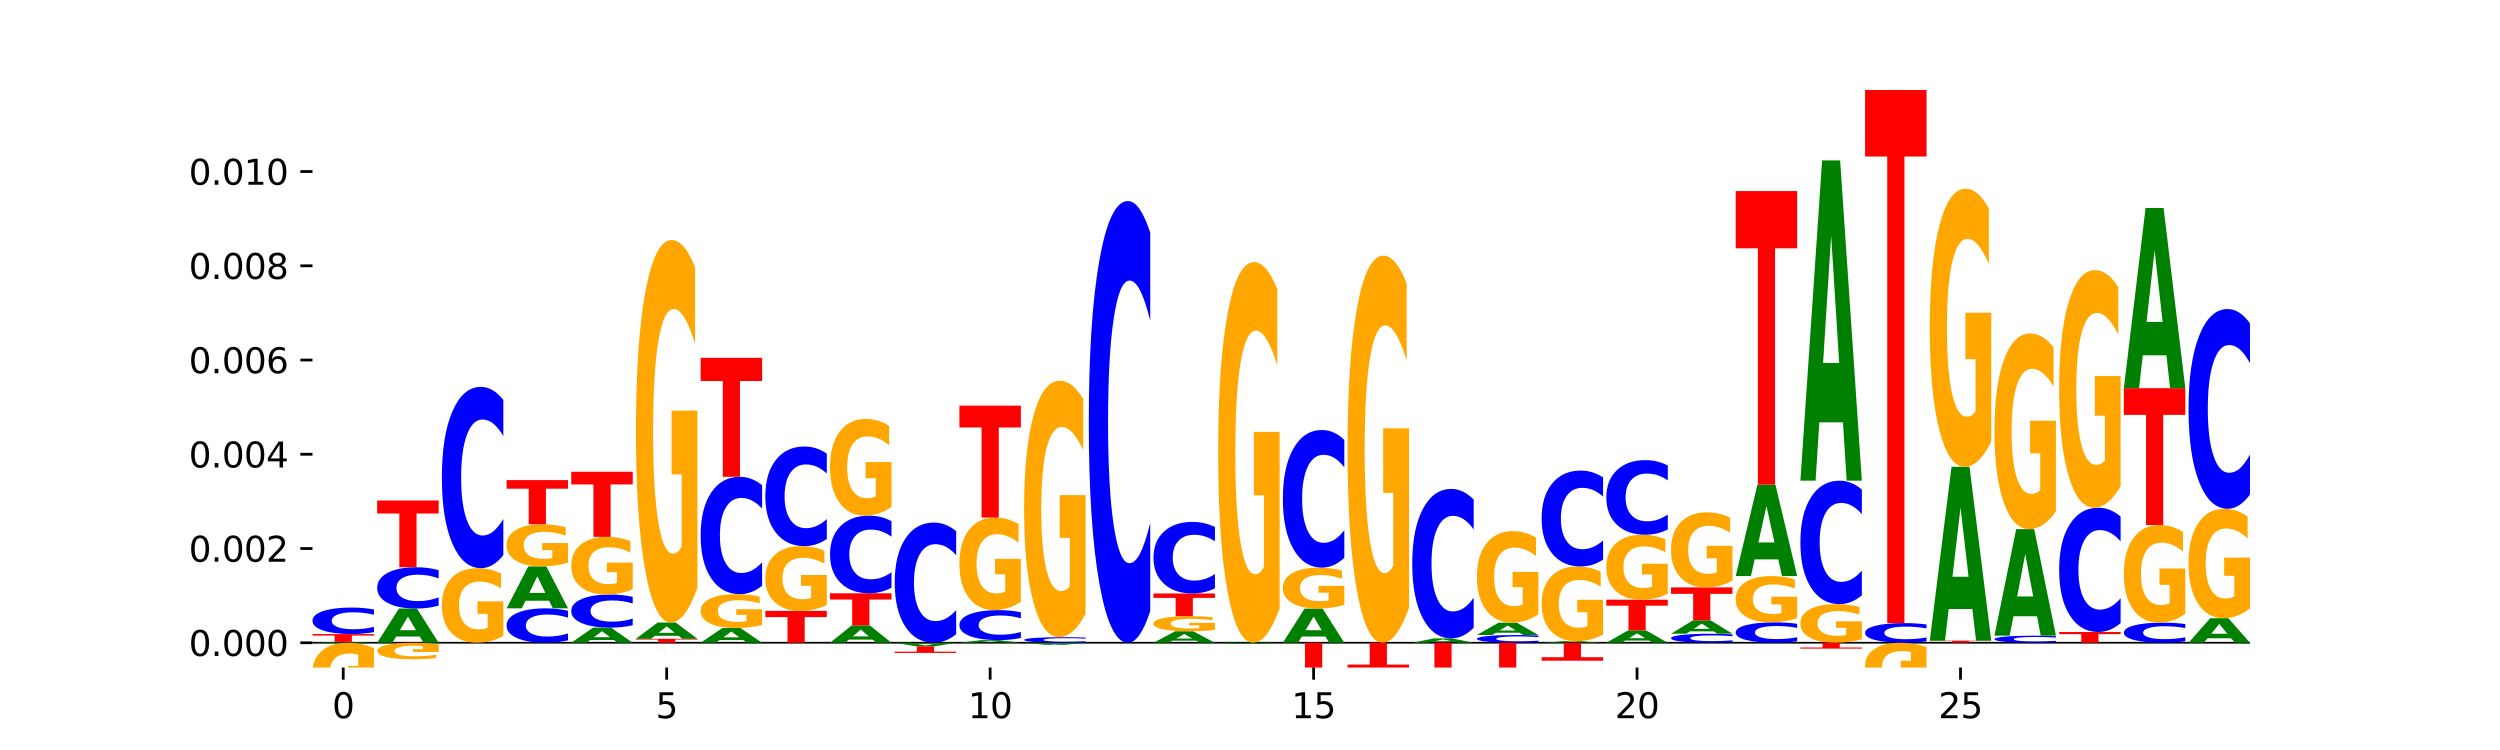 <?xml version="1.0" encoding="utf-8" standalone="no"?>
<!DOCTYPE svg PUBLIC "-//W3C//DTD SVG 1.1//EN"
  "http://www.w3.org/Graphics/SVG/1.1/DTD/svg11.dtd">
<svg xmlns:xlink="http://www.w3.org/1999/xlink" width="720pt" height="216pt" viewBox="0 0 720 216" xmlns="http://www.w3.org/2000/svg" version="1.1">
 <defs>
  <style type="text/css">*{stroke-linejoin: round; stroke-linecap: butt}</style>
 </defs>
 <g id="figure_1">
  <g id="patch_1">
   <path d="M 0 216 
L 720 216 
L 720 0 
L 0 0 
z
" style="fill: #ffffff"/>
  </g>
  <g id="axes_1">
   <g id="patch_2">
    <path d="M 90 192.24 
L 648 192.24 
L 648 25.92 
L 90 25.92 
z
" style="fill: #ffffff"/>
   </g>
   <g id="line2d_1">
    <path d="M 90 185.116 
L 648 185.116 
" clip-path="url(#p7dc297af4c)" style="fill: none; stroke: #000000; stroke-width: 0.5; stroke-linecap: square"/>
   </g>
   <g id="patch_3">
    <path d="M 102.26 185.07 
L 95.454 185.07 
L 94.379 185.116 
L 90 185.116 
L 96.253 184.866 
L 101.446 184.866 
L 107.699 185.116 
L 103.324 185.116 
L 102.26 185.07 
z
M 96.539 185.024 
L 101.164 185.024 
L 98.855 184.925 
L 96.539 185.024 
z
" clip-path="url(#p7dc297af4c)" style="fill: #008000"/>
   </g>
   <g id="patch_4">
    <path d="M 90 182.604 
L 107.699 182.604 
L 107.699 183.045 
L 101.332 183.045 
L 101.332 184.866 
L 96.38 184.866 
L 96.38 183.045 
L 90 183.045 
L 90 182.604 
z
" clip-path="url(#p7dc297af4c)" style="fill: #ff0000"/>
   </g>
   <g id="patch_5">
    <path d="M 107.699 182.057 
Q 106.219 182.328 104.618 182.465 
Q 103.017 182.604 101.273 182.604 
Q 96.074 182.604 93.037 181.577 
Q 90 180.55 90 178.793 
Q 90 177.03 93.037 176.004 
Q 96.074 174.977 101.273 174.977 
Q 103.017 174.977 104.618 175.116 
Q 106.219 175.253 107.699 175.524 
L 107.699 177.044 
Q 106.206 176.685 104.756 176.518 
Q 103.307 176.351 101.706 176.351 
Q 98.834 176.351 97.189 177.002 
Q 95.548 177.651 95.548 178.793 
Q 95.548 179.93 97.189 180.581 
Q 98.834 181.23 101.706 181.23 
Q 103.307 181.23 104.756 181.063 
Q 106.206 180.895 107.699 180.535 
L 107.699 182.057 
z
" clip-path="url(#p7dc297af4c)" style="fill: #0000ff"/>
   </g>
   <g id="patch_6">
    <path d="M 120.892 183.322 
L 114.085 183.322 
L 113.01 185.116 
L 108.631 185.116 
L 114.884 175.267 
L 120.077 175.267 
L 126.331 185.116 
L 121.955 185.116 
L 120.892 183.322 
z
M 115.17 181.494 
L 119.795 181.494 
L 117.486 177.576 
L 115.17 181.494 
z
" clip-path="url(#p7dc297af4c)" style="fill: #008000"/>
   </g>
   <g id="patch_7">
    <path d="M 126.331 174.414 
Q 124.85 174.836 123.249 175.05 
Q 121.648 175.267 119.905 175.267 
Q 114.705 175.267 111.668 173.664 
Q 108.631 172.061 108.631 169.32 
Q 108.631 166.57 111.668 164.97 
Q 114.705 163.367 119.905 163.367 
Q 121.648 163.367 123.249 163.583 
Q 124.85 163.797 126.331 164.22 
L 126.331 166.592 
Q 124.837 166.031 123.387 165.771 
Q 121.938 165.51 120.337 165.51 
Q 117.465 165.51 115.82 166.526 
Q 114.179 167.538 114.179 169.32 
Q 114.179 171.095 115.82 172.11 
Q 117.465 173.123 120.337 173.123 
Q 121.938 173.123 123.387 172.863 
Q 124.837 172.6 126.331 172.039 
L 126.331 174.414 
z
" clip-path="url(#p7dc297af4c)" style="fill: #0000ff"/>
   </g>
   <g id="patch_8">
    <path d="M 108.631 144.138 
L 126.331 144.138 
L 126.331 147.889 
L 119.963 147.889 
L 119.963 163.367 
L 115.011 163.367 
L 115.011 147.889 
L 108.631 147.889 
L 108.631 144.138 
z
" clip-path="url(#p7dc297af4c)" style="fill: #ff0000"/>
   </g>
   <g id="patch_9">
    <path d="M 144.962 183.172 
Q 143.177 184.144 141.257 184.632 
Q 139.337 185.116 137.29 185.116 
Q 132.665 185.116 129.963 182.222 
Q 127.262 179.328 127.262 174.38 
Q 127.262 169.373 130.011 166.502 
Q 132.764 163.63 137.552 163.63 
Q 139.396 163.63 141.086 164.021 
Q 142.78 164.407 144.279 165.17 
L 144.279 169.453 
Q 142.732 168.472 141.201 167.988 
Q 139.67 167.5 138.131 167.5 
Q 135.283 167.5 133.74 169.284 
Q 132.197 171.064 132.197 174.38 
Q 132.197 177.664 133.684 179.457 
Q 135.172 181.246 137.909 181.246 
Q 138.655 181.246 139.293 181.144 
Q 139.932 181.037 140.44 180.815 
L 140.44 176.794 
L 137.524 176.794 
L 137.524 173.212 
L 144.962 173.212 
L 144.962 183.172 
z
" clip-path="url(#p7dc297af4c)" style="fill: #ffa600"/>
   </g>
   <g id="patch_10">
    <path d="M 144.962 159.887 
Q 143.481 161.743 141.88 162.681 
Q 140.279 163.63 138.536 163.63 
Q 133.336 163.63 130.299 156.598 
Q 127.262 149.566 127.262 137.54 
Q 127.262 125.471 130.299 118.449 
Q 133.336 111.417 138.536 111.417 
Q 140.279 111.417 141.88 112.366 
Q 143.481 113.304 144.962 115.16 
L 144.962 125.568 
Q 143.468 123.109 142.018 121.965 
Q 140.569 120.822 138.968 120.822 
Q 136.096 120.822 134.451 125.276 
Q 132.81 129.72 132.81 137.54 
Q 132.81 145.327 134.451 149.781 
Q 136.096 154.225 138.968 154.225 
Q 140.569 154.225 142.018 153.082 
Q 143.468 151.928 144.962 149.469 
L 144.962 159.887 
z
" clip-path="url(#p7dc297af4c)" style="fill: #0000ff"/>
   </g>
   <g id="patch_11">
    <path d="M 163.593 184.405 
Q 162.112 184.757 160.511 184.936 
Q 158.91 185.116 157.167 185.116 
Q 151.967 185.116 148.93 183.781 
Q 145.893 182.446 145.893 180.163 
Q 145.893 177.872 148.93 176.539 
Q 151.967 175.204 157.167 175.204 
Q 158.91 175.204 160.511 175.384 
Q 162.112 175.562 163.593 175.914 
L 163.593 177.89 
Q 162.099 177.423 160.649 177.206 
Q 159.2 176.989 157.599 176.989 
Q 154.727 176.989 153.082 177.835 
Q 151.441 178.678 151.441 180.163 
Q 151.441 181.641 153.082 182.487 
Q 154.727 183.33 157.599 183.33 
Q 159.2 183.33 160.649 183.113 
Q 162.099 182.894 163.593 182.427 
L 163.593 184.405 
z
" clip-path="url(#p7dc297af4c)" style="fill: #0000ff"/>
   </g>
   <g id="patch_12">
    <path d="M 158.154 173.003 
L 151.347 173.003 
L 150.272 175.204 
L 145.893 175.204 
L 152.146 163.123 
L 157.339 163.123 
L 163.593 175.204 
L 159.218 175.204 
L 158.154 173.003 
z
M 152.432 170.761 
L 157.057 170.761 
L 154.748 165.955 
L 152.432 170.761 
z
" clip-path="url(#p7dc297af4c)" style="fill: #008000"/>
   </g>
   <g id="patch_13">
    <path d="M 163.593 162.024 
Q 161.808 162.573 159.888 162.849 
Q 157.968 163.123 155.921 163.123 
Q 151.296 163.123 148.594 161.487 
Q 145.893 159.852 145.893 157.056 
Q 145.893 154.227 148.642 152.605 
Q 151.395 150.982 156.183 150.982 
Q 158.027 150.982 159.717 151.203 
Q 161.411 151.421 162.91 151.853 
L 162.91 154.273 
Q 161.363 153.718 159.832 153.445 
Q 158.301 153.169 156.762 153.169 
Q 153.914 153.169 152.371 154.177 
Q 150.828 155.183 150.828 157.056 
Q 150.828 158.912 152.315 159.925 
Q 153.803 160.936 156.54 160.936 
Q 157.286 160.936 157.924 160.878 
Q 158.563 160.818 159.071 160.692 
L 159.071 158.42 
L 156.155 158.42 
L 156.155 156.397 
L 163.593 156.397 
L 163.593 162.024 
z
" clip-path="url(#p7dc297af4c)" style="fill: #ffa600"/>
   </g>
   <g id="patch_14">
    <path d="M 145.893 138.267 
L 163.593 138.267 
L 163.593 140.747 
L 157.225 140.747 
L 157.225 150.982 
L 152.273 150.982 
L 152.273 140.747 
L 145.893 140.747 
L 145.893 138.267 
z
" clip-path="url(#p7dc297af4c)" style="fill: #ff0000"/>
   </g>
   <g id="patch_15">
    <path d="M 176.785 184.322 
L 169.978 184.322 
L 168.903 185.116 
L 164.524 185.116 
L 170.777 180.758 
L 175.97 180.758 
L 182.224 185.116 
L 177.849 185.116 
L 176.785 184.322 
z
M 171.063 183.513 
L 175.688 183.513 
L 173.379 181.78 
L 171.063 183.513 
z
" clip-path="url(#p7dc297af4c)" style="fill: #008000"/>
   </g>
   <g id="patch_16">
    <path d="M 182.224 180.074 
Q 180.743 180.413 179.142 180.585 
Q 177.541 180.758 175.798 180.758 
Q 170.598 180.758 167.561 179.473 
Q 164.524 178.188 164.524 175.99 
Q 164.524 173.784 167.561 172.5 
Q 170.598 171.215 175.798 171.215 
Q 177.541 171.215 179.142 171.388 
Q 180.743 171.56 182.224 171.899 
L 182.224 173.801 
Q 180.73 173.352 179.28 173.143 
Q 177.831 172.934 176.23 172.934 
Q 173.358 172.934 171.713 173.748 
Q 170.072 174.56 170.072 175.99 
Q 170.072 177.413 171.713 178.227 
Q 173.358 179.039 176.23 179.039 
Q 177.831 179.039 179.28 178.83 
Q 180.73 178.619 182.224 178.17 
L 182.224 180.074 
z
" clip-path="url(#p7dc297af4c)" style="fill: #0000ff"/>
   </g>
   <g id="patch_17">
    <path d="M 182.224 169.713 
Q 180.439 170.464 178.519 170.841 
Q 176.599 171.215 174.552 171.215 
Q 169.927 171.215 167.226 168.98 
Q 164.524 166.744 164.524 162.921 
Q 164.524 159.054 167.273 156.836 
Q 170.026 154.618 174.814 154.618 
Q 176.658 154.618 178.348 154.919 
Q 180.042 155.218 181.541 155.807 
L 181.541 159.116 
Q 179.994 158.358 178.463 157.985 
Q 176.932 157.607 175.393 157.607 
Q 172.545 157.607 171.002 158.986 
Q 169.459 160.36 169.459 162.921 
Q 169.459 165.459 170.946 166.844 
Q 172.434 168.225 175.171 168.225 
Q 175.917 168.225 176.555 168.146 
Q 177.194 168.064 177.702 167.893 
L 177.702 164.787 
L 174.786 164.787 
L 174.786 162.02 
L 182.224 162.02 
L 182.224 169.713 
z
" clip-path="url(#p7dc297af4c)" style="fill: #ffa600"/>
   </g>
   <g id="patch_18">
    <path d="M 164.524 135.861 
L 182.224 135.861 
L 182.224 139.519 
L 175.856 139.519 
L 175.856 154.618 
L 170.904 154.618 
L 170.904 139.519 
L 164.524 139.519 
L 164.524 135.861 
z
" clip-path="url(#p7dc297af4c)" style="fill: #ff0000"/>
   </g>
   <g id="patch_19">
    <path d="M 183.155 183.973 
L 200.855 183.973 
L 200.855 184.196 
L 194.487 184.196 
L 194.487 185.116 
L 189.535 185.116 
L 189.535 184.196 
L 183.155 184.196 
L 183.155 183.973 
z
" clip-path="url(#p7dc297af4c)" style="fill: #ff0000"/>
   </g>
   <g id="patch_20">
    <path d="M 195.416 183.119 
L 188.609 183.119 
L 187.534 183.973 
L 183.155 183.973 
L 189.409 179.283 
L 194.601 179.283 
L 200.855 183.973 
L 196.48 183.973 
L 195.416 183.119 
z
M 189.694 182.248 
L 194.319 182.248 
L 192.01 180.383 
L 189.694 182.248 
z
" clip-path="url(#p7dc297af4c)" style="fill: #008000"/>
   </g>
   <g id="patch_21">
    <path d="M 200.855 169.317 
Q 199.07 174.3 197.15 176.803 
Q 195.23 179.283 193.183 179.283 
Q 188.558 179.283 185.857 164.448 
Q 183.155 149.613 183.155 124.242 
Q 183.155 98.577 185.904 83.855 
Q 188.657 69.134 193.445 69.134 
Q 195.289 69.134 196.979 71.136 
Q 198.673 73.115 200.172 77.029 
L 200.172 98.986 
Q 198.625 93.958 197.094 91.477 
Q 195.563 88.975 194.024 88.975 
Q 191.176 88.975 189.633 98.121 
Q 188.09 107.246 188.09 124.242 
Q 188.09 141.08 189.577 150.272 
Q 191.065 159.442 193.802 159.442 
Q 194.548 159.442 195.186 158.919 
Q 195.825 158.373 196.333 157.235 
L 196.333 136.62 
L 193.417 136.62 
L 193.417 118.258 
L 200.855 118.258 
L 200.855 169.317 
z
" clip-path="url(#p7dc297af4c)" style="fill: #ffa600"/>
   </g>
   <g id="patch_22">
    <path d="M 214.047 184.341 
L 207.24 184.341 
L 206.165 185.116 
L 201.786 185.116 
L 208.04 180.864 
L 213.233 180.864 
L 219.486 185.116 
L 215.111 185.116 
L 214.047 184.341 
z
M 208.325 183.552 
L 212.95 183.552 
L 210.641 181.861 
L 208.325 183.552 
z
" clip-path="url(#p7dc297af4c)" style="fill: #008000"/>
   </g>
   <g id="patch_23">
    <path d="M 219.486 179.982 
Q 217.701 180.423 215.781 180.644 
Q 213.861 180.864 211.814 180.864 
Q 207.189 180.864 204.488 179.551 
Q 201.786 178.238 201.786 175.993 
Q 201.786 173.721 204.535 172.418 
Q 207.288 171.115 212.076 171.115 
Q 213.921 171.115 215.61 171.292 
Q 217.304 171.468 218.804 171.814 
L 218.804 173.757 
Q 217.257 173.312 215.725 173.093 
Q 214.194 172.871 212.655 172.871 
Q 209.807 172.871 208.264 173.681 
Q 206.721 174.488 206.721 175.993 
Q 206.721 177.483 208.208 178.296 
Q 209.696 179.108 212.433 179.108 
Q 213.179 179.108 213.817 179.062 
Q 214.456 179.013 214.964 178.913 
L 214.964 177.088 
L 212.048 177.088 
L 212.048 175.463 
L 219.486 175.463 
L 219.486 179.982 
z
" clip-path="url(#p7dc297af4c)" style="fill: #ffa600"/>
   </g>
   <g id="patch_24">
    <path d="M 219.486 168.693 
Q 218.005 169.893 216.404 170.501 
Q 214.803 171.115 213.06 171.115 
Q 207.86 171.115 204.823 166.563 
Q 201.786 162.011 201.786 154.227 
Q 201.786 146.415 204.823 141.87 
Q 207.86 137.318 213.06 137.318 
Q 214.803 137.318 216.404 137.932 
Q 218.005 138.539 219.486 139.74 
L 219.486 146.477 
Q 217.992 144.886 216.543 144.146 
Q 215.093 143.405 213.492 143.405 
Q 210.62 143.405 208.975 146.289 
Q 207.334 149.165 207.334 154.227 
Q 207.334 159.268 208.975 162.151 
Q 210.62 165.027 213.492 165.027 
Q 215.093 165.027 216.543 164.287 
Q 217.992 163.54 219.486 161.948 
L 219.486 168.693 
z
" clip-path="url(#p7dc297af4c)" style="fill: #0000ff"/>
   </g>
   <g id="patch_25">
    <path d="M 201.786 103.049 
L 219.486 103.049 
L 219.486 109.732 
L 213.118 109.732 
L 213.118 137.318 
L 208.166 137.318 
L 208.166 109.732 
L 201.786 109.732 
L 201.786 103.049 
z
" clip-path="url(#p7dc297af4c)" style="fill: #ff0000"/>
   </g>
   <g id="patch_26">
    <path d="M 220.417 175.938 
L 238.117 175.938 
L 238.117 177.728 
L 231.749 177.728 
L 231.749 185.116 
L 226.797 185.116 
L 226.797 177.728 
L 220.417 177.728 
L 220.417 175.938 
z
" clip-path="url(#p7dc297af4c)" style="fill: #ff0000"/>
   </g>
   <g id="patch_27">
    <path d="M 238.117 174.25 
Q 236.332 175.094 234.412 175.518 
Q 232.492 175.938 230.445 175.938 
Q 225.82 175.938 223.119 173.425 
Q 220.417 170.913 220.417 166.616 
Q 220.417 162.269 223.166 159.775 
Q 225.919 157.282 230.707 157.282 
Q 232.552 157.282 234.241 157.621 
Q 235.935 157.956 237.435 158.619 
L 237.435 162.338 
Q 235.888 161.486 234.356 161.066 
Q 232.825 160.642 231.286 160.642 
Q 228.438 160.642 226.895 162.191 
Q 225.352 163.737 225.352 166.616 
Q 225.352 169.467 226.839 171.024 
Q 228.327 172.578 231.064 172.578 
Q 231.81 172.578 232.448 172.489 
Q 233.087 172.396 233.595 172.204 
L 233.595 168.712 
L 230.679 168.712 
L 230.679 165.602 
L 238.117 165.602 
L 238.117 174.25 
z
" clip-path="url(#p7dc297af4c)" style="fill: #ffa600"/>
   </g>
   <g id="patch_28">
    <path d="M 238.117 155.225 
Q 236.636 156.245 235.035 156.76 
Q 233.434 157.282 231.691 157.282 
Q 226.491 157.282 223.454 153.418 
Q 220.417 149.554 220.417 142.946 
Q 220.417 136.315 223.454 132.457 
Q 226.491 128.593 231.691 128.593 
Q 233.434 128.593 235.035 129.115 
Q 236.636 129.63 238.117 130.649 
L 238.117 136.368 
Q 236.623 135.017 235.174 134.389 
Q 233.724 133.761 232.123 133.761 
Q 229.252 133.761 227.606 136.208 
Q 225.965 138.65 225.965 142.946 
Q 225.965 147.225 227.606 149.672 
Q 229.252 152.114 232.123 152.114 
Q 233.724 152.114 235.174 151.486 
Q 236.623 150.852 238.117 149.501 
L 238.117 155.225 
z
" clip-path="url(#p7dc297af4c)" style="fill: #0000ff"/>
   </g>
   <g id="patch_29">
    <path d="M 251.309 184.205 
L 244.502 184.205 
L 243.427 185.116 
L 239.048 185.116 
L 245.302 180.115 
L 250.495 180.115 
L 256.748 185.116 
L 252.373 185.116 
L 251.309 184.205 
z
M 245.588 183.277 
L 250.212 183.277 
L 247.904 181.287 
L 245.588 183.277 
z
" clip-path="url(#p7dc297af4c)" style="fill: #008000"/>
   </g>
   <g id="patch_30">
    <path d="M 239.048 170.865 
L 256.748 170.865 
L 256.748 172.669 
L 250.38 172.669 
L 250.38 180.115 
L 245.428 180.115 
L 245.428 172.669 
L 239.048 172.669 
L 239.048 170.865 
z
" clip-path="url(#p7dc297af4c)" style="fill: #ff0000"/>
   </g>
   <g id="patch_31">
    <path d="M 256.748 169.262 
Q 255.267 170.057 253.666 170.459 
Q 252.066 170.865 250.322 170.865 
Q 245.122 170.865 242.085 167.853 
Q 239.048 164.84 239.048 159.689 
Q 239.048 154.518 242.085 151.51 
Q 245.122 148.498 250.322 148.498 
Q 252.066 148.498 253.666 148.905 
Q 255.267 149.307 256.748 150.101 
L 256.748 154.56 
Q 255.254 153.506 253.805 153.017 
Q 252.355 152.527 250.754 152.527 
Q 247.883 152.527 246.237 154.435 
Q 244.596 156.339 244.596 159.689 
Q 244.596 163.024 246.237 164.933 
Q 247.883 166.836 250.754 166.836 
Q 252.355 166.836 253.805 166.346 
Q 255.254 165.852 256.748 164.799 
L 256.748 169.262 
z
" clip-path="url(#p7dc297af4c)" style="fill: #0000ff"/>
   </g>
   <g id="patch_32">
    <path d="M 256.748 145.979 
Q 254.963 147.239 253.043 147.871 
Q 251.123 148.498 249.076 148.498 
Q 244.451 148.498 241.75 144.749 
Q 239.048 140.999 239.048 134.588 
Q 239.048 128.101 241.797 124.381 
Q 244.55 120.66 249.338 120.66 
Q 251.183 120.66 252.872 121.166 
Q 254.566 121.667 256.066 122.656 
L 256.066 128.205 
Q 254.519 126.934 252.987 126.307 
Q 251.456 125.675 249.917 125.675 
Q 247.069 125.675 245.526 127.986 
Q 243.983 130.292 243.983 134.588 
Q 243.983 138.843 245.471 141.166 
Q 246.958 143.484 249.695 143.484 
Q 250.441 143.484 251.079 143.351 
Q 251.718 143.213 252.226 142.926 
L 252.226 137.716 
L 249.31 137.716 
L 249.31 133.075 
L 256.748 133.075 
L 256.748 145.979 
z
" clip-path="url(#p7dc297af4c)" style="fill: #ffa600"/>
   </g>
   <g id="patch_33">
    <path d="M 275.379 182.634 
Q 273.898 183.864 272.297 184.487 
Q 270.697 185.116 268.953 185.116 
Q 263.753 185.116 260.716 180.453 
Q 257.679 175.791 257.679 167.818 
Q 257.679 159.816 260.716 155.161 
Q 263.753 150.498 268.953 150.498 
Q 270.697 150.498 272.297 151.128 
Q 273.898 151.75 275.379 152.98 
L 275.379 159.88 
Q 273.885 158.25 272.436 157.492 
Q 270.986 156.734 269.385 156.734 
Q 266.514 156.734 264.868 159.687 
Q 263.227 162.633 263.227 167.818 
Q 263.227 172.981 264.868 175.934 
Q 266.514 178.88 269.385 178.88 
Q 270.986 178.88 272.436 178.122 
Q 273.885 177.357 275.379 175.727 
L 275.379 182.634 
z
" clip-path="url(#p7dc297af4c)" style="fill: #0000ff"/>
   </g>
   <g id="patch_34">
    <path d="M 288.571 184.978 
L 281.764 184.978 
L 280.689 185.116 
L 276.311 185.116 
L 282.564 184.358 
L 287.757 184.358 
L 294.01 185.116 
L 289.635 185.116 
L 288.571 184.978 
z
M 282.85 184.837 
L 287.474 184.837 
L 285.166 184.535 
L 282.85 184.837 
z
" clip-path="url(#p7dc297af4c)" style="fill: #008000"/>
   </g>
   <g id="patch_35">
    <path d="M 294.01 183.738 
Q 292.529 184.045 290.929 184.2 
Q 289.328 184.358 287.584 184.358 
Q 282.384 184.358 279.347 183.193 
Q 276.311 182.029 276.311 180.037 
Q 276.311 178.039 279.347 176.876 
Q 282.384 175.712 287.584 175.712 
Q 289.328 175.712 290.929 175.869 
Q 292.529 176.024 294.01 176.331 
L 294.01 178.055 
Q 292.516 177.648 291.067 177.458 
Q 289.617 177.269 288.017 177.269 
Q 285.145 177.269 283.499 178.007 
Q 281.858 178.742 281.858 180.037 
Q 281.858 181.327 283.499 182.064 
Q 285.145 182.8 288.017 182.8 
Q 289.617 182.8 291.067 182.611 
Q 292.516 182.42 294.01 182.013 
L 294.01 183.738 
z
" clip-path="url(#p7dc297af4c)" style="fill: #0000ff"/>
   </g>
   <g id="patch_36">
    <path d="M 294.01 173.301 
Q 292.225 174.506 290.305 175.112 
Q 288.385 175.712 286.338 175.712 
Q 281.713 175.712 279.012 172.122 
Q 276.311 168.533 276.311 162.395 
Q 276.311 156.186 279.059 152.624 
Q 281.812 149.063 286.6 149.063 
Q 288.445 149.063 290.135 149.547 
Q 291.828 150.026 293.328 150.973 
L 293.328 156.285 
Q 291.781 155.068 290.25 154.468 
Q 288.718 153.863 287.179 153.863 
Q 284.331 153.863 282.788 156.076 
Q 281.245 158.283 281.245 162.395 
Q 281.245 166.469 282.733 168.693 
Q 284.22 170.911 286.957 170.911 
Q 287.703 170.911 288.342 170.785 
Q 288.98 170.653 289.488 170.377 
L 289.488 165.39 
L 286.572 165.39 
L 286.572 160.948 
L 294.01 160.948 
L 294.01 173.301 
z
" clip-path="url(#p7dc297af4c)" style="fill: #ffa600"/>
   </g>
   <g id="patch_37">
    <path d="M 276.311 116.827 
L 294.01 116.827 
L 294.01 123.114 
L 287.642 123.114 
L 287.642 149.063 
L 282.691 149.063 
L 282.691 123.114 
L 276.311 123.114 
L 276.311 116.827 
z
" clip-path="url(#p7dc297af4c)" style="fill: #ff0000"/>
   </g>
   <g id="patch_38">
    <path d="M 312.641 185.001 
Q 311.161 185.058 309.56 185.087 
Q 307.959 185.116 306.215 185.116 
Q 301.015 185.116 297.978 184.899 
Q 294.942 184.683 294.942 184.313 
Q 294.942 183.942 297.978 183.726 
Q 301.015 183.509 306.215 183.509 
Q 307.959 183.509 309.56 183.538 
Q 311.161 183.567 312.641 183.624 
L 312.641 183.945 
Q 311.147 183.869 309.698 183.834 
Q 308.249 183.799 306.648 183.799 
Q 303.776 183.799 302.13 183.936 
Q 300.489 184.072 300.489 184.313 
Q 300.489 184.553 302.13 184.69 
Q 303.776 184.826 306.648 184.826 
Q 308.249 184.826 309.698 184.791 
Q 311.147 184.756 312.641 184.68 
L 312.641 185.001 
z
" clip-path="url(#p7dc297af4c)" style="fill: #0000ff"/>
   </g>
   <g id="patch_39">
    <path d="M 312.641 176.827 
Q 310.856 180.168 308.936 181.846 
Q 307.016 183.509 304.969 183.509 
Q 300.344 183.509 297.643 173.562 
Q 294.942 163.614 294.942 146.603 
Q 294.942 129.393 297.691 119.522 
Q 300.443 109.651 305.231 109.651 
Q 307.076 109.651 308.766 110.993 
Q 310.459 112.321 311.959 114.945 
L 311.959 129.668 
Q 310.412 126.296 308.881 124.633 
Q 307.349 122.955 305.81 122.955 
Q 302.962 122.955 301.419 129.088 
Q 299.876 135.206 299.876 146.603 
Q 299.876 157.893 301.364 164.057 
Q 302.851 170.205 305.588 170.205 
Q 306.334 170.205 306.973 169.854 
Q 307.611 169.488 308.119 168.725 
L 308.119 154.903 
L 305.203 154.903 
L 305.203 142.59 
L 312.641 142.59 
L 312.641 176.827 
z
" clip-path="url(#p7dc297af4c)" style="fill: #ffa600"/>
   </g>
   <g id="patch_40">
    <path d="M 331.272 175.997 
Q 329.792 180.517 328.191 182.803 
Q 326.59 185.116 324.846 185.116 
Q 319.646 185.116 316.609 167.982 
Q 313.573 150.847 313.573 121.546 
Q 313.573 92.139 316.609 75.031 
Q 319.646 57.897 324.846 57.897 
Q 326.59 57.897 328.191 60.209 
Q 329.792 62.495 331.272 67.016 
L 331.272 92.375 
Q 329.778 86.384 328.329 83.598 
Q 326.88 80.812 325.279 80.812 
Q 322.407 80.812 320.761 91.666 
Q 319.12 102.493 319.12 121.546 
Q 319.12 140.519 320.761 151.373 
Q 322.407 162.2 325.279 162.2 
Q 326.88 162.2 328.329 159.414 
Q 329.778 156.602 331.272 150.611 
L 331.272 175.997 
z
" clip-path="url(#p7dc297af4c)" style="fill: #0000ff"/>
   </g>
   <g id="patch_41">
    <path d="M 344.464 184.512 
L 337.657 184.512 
L 336.582 185.116 
L 332.204 185.116 
L 338.457 181.803 
L 343.65 181.803 
L 349.903 185.116 
L 345.528 185.116 
L 344.464 184.512 
z
M 338.743 183.898 
L 343.368 183.898 
L 341.059 182.58 
L 338.743 183.898 
z
" clip-path="url(#p7dc297af4c)" style="fill: #008000"/>
   </g>
   <g id="patch_42">
    <path d="M 349.903 181.41 
Q 348.118 181.606 346.198 181.705 
Q 344.278 181.803 342.232 181.803 
Q 337.606 181.803 334.905 181.217 
Q 332.204 180.631 332.204 179.628 
Q 332.204 178.614 334.953 178.033 
Q 337.706 177.451 342.493 177.451 
Q 344.338 177.451 346.028 177.53 
Q 347.721 177.608 349.221 177.763 
L 349.221 178.63 
Q 347.674 178.432 346.143 178.334 
Q 344.612 178.235 343.072 178.235 
Q 340.224 178.235 338.681 178.596 
Q 337.138 178.957 337.138 179.628 
Q 337.138 180.294 338.626 180.657 
Q 340.113 181.019 342.85 181.019 
Q 343.596 181.019 344.235 180.999 
Q 344.873 180.977 345.381 180.932 
L 345.381 180.118 
L 342.466 180.118 
L 342.466 179.392 
L 349.903 179.392 
L 349.903 181.41 
z
" clip-path="url(#p7dc297af4c)" style="fill: #ffa600"/>
   </g>
   <g id="patch_43">
    <path d="M 332.204 170.918 
L 349.903 170.918 
L 349.903 172.192 
L 343.535 172.192 
L 343.535 177.451 
L 338.584 177.451 
L 338.584 172.192 
L 332.204 172.192 
L 332.204 170.918 
z
" clip-path="url(#p7dc297af4c)" style="fill: #ff0000"/>
   </g>
   <g id="patch_44">
    <path d="M 349.903 169.441 
Q 348.423 170.173 346.822 170.544 
Q 345.221 170.918 343.477 170.918 
Q 338.277 170.918 335.241 168.142 
Q 332.204 165.366 332.204 160.618 
Q 332.204 155.854 335.241 153.082 
Q 338.277 150.306 343.477 150.306 
Q 345.221 150.306 346.822 150.68 
Q 348.423 151.051 349.903 151.783 
L 349.903 155.892 
Q 348.409 154.921 346.96 154.47 
Q 345.511 154.019 343.91 154.019 
Q 341.038 154.019 339.392 155.777 
Q 337.751 157.531 337.751 160.618 
Q 337.751 163.693 339.392 165.451 
Q 341.038 167.205 343.91 167.205 
Q 345.511 167.205 346.96 166.754 
Q 348.409 166.299 349.903 165.328 
L 349.903 169.441 
z
" clip-path="url(#p7dc297af4c)" style="fill: #0000ff"/>
   </g>
   <g id="patch_45">
    <path d="M 368.534 175.197 
Q 366.749 180.156 364.829 182.647 
Q 362.909 185.116 360.863 185.116 
Q 356.237 185.116 353.536 170.351 
Q 350.835 155.586 350.835 130.336 
Q 350.835 104.791 353.584 90.14 
Q 356.337 75.488 361.124 75.488 
Q 362.969 75.488 364.659 77.481 
Q 366.353 79.451 367.852 83.346 
L 367.852 105.199 
Q 366.305 100.194 364.774 97.726 
Q 363.243 95.235 361.704 95.235 
Q 358.855 95.235 357.312 104.339 
Q 355.769 113.419 355.769 130.336 
Q 355.769 147.094 357.257 156.243 
Q 358.744 165.369 361.481 165.369 
Q 362.227 165.369 362.866 164.848 
Q 363.504 164.304 364.012 163.172 
L 364.012 142.655 
L 361.097 142.655 
L 361.097 124.38 
L 368.534 124.38 
L 368.534 175.197 
z
" clip-path="url(#p7dc297af4c)" style="fill: #ffa600"/>
   </g>
   <g id="patch_46">
    <path d="M 381.726 183.322 
L 374.919 183.322 
L 373.845 185.116 
L 369.466 185.116 
L 375.719 175.27 
L 380.912 175.27 
L 387.165 185.116 
L 382.79 185.116 
L 381.726 183.322 
z
M 376.005 181.495 
L 380.63 181.495 
L 378.321 177.578 
L 376.005 181.495 
z
" clip-path="url(#p7dc297af4c)" style="fill: #008000"/>
   </g>
   <g id="patch_47">
    <path d="M 387.165 174.203 
Q 385.38 174.736 383.46 175.004 
Q 381.54 175.27 379.494 175.27 
Q 374.868 175.27 372.167 173.681 
Q 369.466 172.093 369.466 169.376 
Q 369.466 166.627 372.215 165.051 
Q 374.968 163.475 379.755 163.475 
Q 381.6 163.475 383.29 163.689 
Q 384.984 163.901 386.483 164.32 
L 386.483 166.671 
Q 384.936 166.133 383.405 165.867 
Q 381.874 165.599 380.335 165.599 
Q 377.486 165.599 375.943 166.579 
Q 374.4 167.556 374.4 169.376 
Q 374.4 171.179 375.888 172.163 
Q 377.375 173.145 380.112 173.145 
Q 380.858 173.145 381.497 173.089 
Q 382.135 173.031 382.643 172.909 
L 382.643 170.701 
L 379.728 170.701 
L 379.728 168.735 
L 387.165 168.735 
L 387.165 174.203 
z
" clip-path="url(#p7dc297af4c)" style="fill: #ffa600"/>
   </g>
   <g id="patch_48">
    <path d="M 387.165 160.634 
Q 385.685 162.042 384.084 162.754 
Q 382.483 163.475 380.739 163.475 
Q 375.54 163.475 372.503 158.137 
Q 369.466 152.799 369.466 143.67 
Q 369.466 134.508 372.503 129.179 
Q 375.54 123.841 380.739 123.841 
Q 382.483 123.841 384.084 124.561 
Q 385.685 125.273 387.165 126.682 
L 387.165 134.582 
Q 385.671 132.715 384.222 131.848 
Q 382.773 130.98 381.172 130.98 
Q 378.3 130.98 376.654 134.361 
Q 375.013 137.734 375.013 143.67 
Q 375.013 149.581 376.654 152.962 
Q 378.3 156.335 381.172 156.335 
Q 382.773 156.335 384.222 155.468 
Q 385.671 154.592 387.165 152.725 
L 387.165 160.634 
z
" clip-path="url(#p7dc297af4c)" style="fill: #0000ff"/>
   </g>
   <g id="patch_49">
    <path d="M 405.796 175.03 
Q 404.011 180.073 402.091 182.606 
Q 400.172 185.116 398.125 185.116 
Q 393.499 185.116 390.798 170.102 
Q 388.097 155.088 388.097 129.413 
Q 388.097 103.438 390.846 88.539 
Q 393.599 73.64 398.386 73.64 
Q 400.231 73.64 401.921 75.667 
Q 403.615 77.67 405.114 81.631 
L 405.114 103.852 
Q 403.567 98.763 402.036 96.253 
Q 400.505 93.72 398.966 93.72 
Q 396.118 93.72 394.574 102.977 
Q 393.031 112.211 393.031 129.413 
Q 393.031 146.453 394.519 155.756 
Q 396.006 165.036 398.744 165.036 
Q 399.489 165.036 400.128 164.506 
Q 400.767 163.954 401.274 162.802 
L 401.274 141.939 
L 398.359 141.939 
L 398.359 123.356 
L 405.796 123.356 
L 405.796 175.03 
z
" clip-path="url(#p7dc297af4c)" style="fill: #ffa600"/>
   </g>
   <g id="patch_50">
    <path d="M 418.988 184.885 
L 412.181 184.885 
L 411.107 185.116 
L 406.728 185.116 
L 412.981 183.851 
L 418.174 183.851 
L 424.427 185.116 
L 420.052 185.116 
L 418.988 184.885 
z
M 413.267 184.651 
L 417.892 184.651 
L 415.583 184.147 
L 413.267 184.651 
z
" clip-path="url(#p7dc297af4c)" style="fill: #008000"/>
   </g>
   <g id="patch_51">
    <path d="M 424.427 180.766 
Q 422.947 182.295 421.346 183.069 
Q 419.745 183.851 418.001 183.851 
Q 412.802 183.851 409.765 178.054 
Q 406.728 172.258 406.728 162.344 
Q 406.728 152.396 409.765 146.608 
Q 412.802 140.811 418.001 140.811 
Q 419.745 140.811 421.346 141.594 
Q 422.947 142.367 424.427 143.896 
L 424.427 152.476 
Q 422.933 150.449 421.484 149.506 
Q 420.035 148.564 418.434 148.564 
Q 415.562 148.564 413.916 152.236 
Q 412.275 155.899 412.275 162.344 
Q 412.275 168.764 413.916 172.435 
Q 415.562 176.098 418.434 176.098 
Q 420.035 176.098 421.484 175.156 
Q 422.933 174.205 424.427 172.178 
L 424.427 180.766 
z
" clip-path="url(#p7dc297af4c)" style="fill: #0000ff"/>
   </g>
   <g id="patch_52">
    <path d="M 443.058 184.956 
Q 441.578 185.035 439.977 185.075 
Q 438.376 185.116 436.632 185.116 
Q 431.433 185.116 428.396 184.815 
Q 425.359 184.514 425.359 183.999 
Q 425.359 183.483 428.396 183.182 
Q 431.433 182.881 436.632 182.881 
Q 438.376 182.881 439.977 182.922 
Q 441.578 182.962 443.058 183.042 
L 443.058 183.487 
Q 441.565 183.382 440.115 183.333 
Q 438.666 183.284 437.065 183.284 
Q 434.193 183.284 432.548 183.474 
Q 430.906 183.665 430.906 183.999 
Q 430.906 184.333 432.548 184.523 
Q 434.193 184.713 437.065 184.713 
Q 438.666 184.713 440.115 184.664 
Q 441.565 184.615 443.058 184.51 
L 443.058 184.956 
z
" clip-path="url(#p7dc297af4c)" style="fill: #0000ff"/>
   </g>
   <g id="patch_53">
    <path d="M 437.619 182.232 
L 430.812 182.232 
L 429.738 182.881 
L 425.359 182.881 
L 431.612 179.319 
L 436.805 179.319 
L 443.058 182.881 
L 438.683 182.881 
L 437.619 182.232 
z
M 431.898 181.571 
L 436.523 181.571 
L 434.214 180.154 
L 431.898 181.571 
z
" clip-path="url(#p7dc297af4c)" style="fill: #008000"/>
   </g>
   <g id="patch_54">
    <path d="M 443.058 176.935 
Q 441.273 178.127 439.354 178.725 
Q 437.434 179.319 435.387 179.319 
Q 430.762 179.319 428.06 175.77 
Q 425.359 172.221 425.359 166.152 
Q 425.359 160.013 428.108 156.491 
Q 430.861 152.97 435.649 152.97 
Q 437.493 152.97 439.183 153.449 
Q 440.877 153.922 442.376 154.858 
L 442.376 160.111 
Q 440.829 158.908 439.298 158.315 
Q 437.767 157.716 436.228 157.716 
Q 433.38 157.716 431.837 159.904 
Q 430.294 162.086 430.294 166.152 
Q 430.294 170.18 431.781 172.379 
Q 433.269 174.572 436.006 174.572 
Q 436.751 174.572 437.39 174.447 
Q 438.029 174.317 438.536 174.045 
L 438.536 169.113 
L 435.621 169.113 
L 435.621 164.721 
L 443.058 164.721 
L 443.058 176.935 
z
" clip-path="url(#p7dc297af4c)" style="fill: #ffa600"/>
   </g>
   <g id="patch_55">
    <path d="M 456.25 185.035 
L 449.443 185.035 
L 448.369 185.116 
L 443.99 185.116 
L 450.243 184.672 
L 455.436 184.672 
L 461.689 185.116 
L 457.314 185.116 
L 456.25 185.035 
z
M 450.529 184.953 
L 455.154 184.953 
L 452.845 184.776 
L 450.529 184.953 
z
" clip-path="url(#p7dc297af4c)" style="fill: #008000"/>
   </g>
   <g id="patch_56">
    <path d="M 461.689 182.724 
Q 459.904 183.698 457.985 184.187 
Q 456.065 184.672 454.018 184.672 
Q 449.393 184.672 446.691 181.773 
Q 443.99 178.874 443.99 173.916 
Q 443.99 168.9 446.739 166.024 
Q 449.492 163.147 454.28 163.147 
Q 456.124 163.147 457.814 163.538 
Q 459.508 163.925 461.007 164.69 
L 461.007 168.98 
Q 459.46 167.998 457.929 167.513 
Q 456.398 167.024 454.859 167.024 
Q 452.011 167.024 450.468 168.812 
Q 448.925 170.595 448.925 173.916 
Q 448.925 177.206 450.412 179.003 
Q 451.9 180.795 454.637 180.795 
Q 455.382 180.795 456.021 180.692 
Q 456.66 180.586 457.167 180.363 
L 457.167 176.335 
L 454.252 176.335 
L 454.252 172.747 
L 461.689 172.747 
L 461.689 182.724 
z
" clip-path="url(#p7dc297af4c)" style="fill: #ffa600"/>
   </g>
   <g id="patch_57">
    <path d="M 461.689 161.167 
Q 460.209 162.148 458.608 162.645 
Q 457.007 163.147 455.263 163.147 
Q 450.064 163.147 447.027 159.427 
Q 443.99 155.707 443.99 149.345 
Q 443.99 142.961 447.027 139.247 
Q 450.064 135.527 455.263 135.527 
Q 457.007 135.527 458.608 136.029 
Q 460.209 136.525 461.689 137.507 
L 461.689 143.012 
Q 460.196 141.711 458.746 141.107 
Q 457.297 140.502 455.696 140.502 
Q 452.824 140.502 451.179 142.858 
Q 449.538 145.209 449.538 149.345 
Q 449.538 153.465 451.179 155.821 
Q 452.824 158.172 455.696 158.172 
Q 457.297 158.172 458.746 157.567 
Q 460.196 156.956 461.689 155.656 
L 461.689 161.167 
z
" clip-path="url(#p7dc297af4c)" style="fill: #0000ff"/>
   </g>
   <g id="patch_58">
    <path d="M 474.881 184.467 
L 468.075 184.467 
L 467 185.116 
L 462.621 185.116 
L 468.874 181.554 
L 474.067 181.554 
L 480.321 185.116 
L 475.945 185.116 
L 474.881 184.467 
z
M 469.16 183.806 
L 473.785 183.806 
L 471.476 182.389 
L 469.16 183.806 
z
" clip-path="url(#p7dc297af4c)" style="fill: #008000"/>
   </g>
   <g id="patch_59">
    <path d="M 462.621 172.713 
L 480.321 172.713 
L 480.321 174.437 
L 473.953 174.437 
L 473.953 181.554 
L 469.001 181.554 
L 469.001 174.437 
L 462.621 174.437 
L 462.621 172.713 
z
" clip-path="url(#p7dc297af4c)" style="fill: #ff0000"/>
   </g>
   <g id="patch_60">
    <path d="M 480.321 171.021 
Q 478.536 171.867 476.616 172.292 
Q 474.696 172.713 472.649 172.713 
Q 468.024 172.713 465.322 170.194 
Q 462.621 167.675 462.621 163.367 
Q 462.621 159.009 465.37 156.509 
Q 468.123 154.009 472.911 154.009 
Q 474.755 154.009 476.445 154.349 
Q 478.139 154.685 479.638 155.35 
L 479.638 159.078 
Q 478.091 158.224 476.56 157.803 
Q 475.029 157.378 473.49 157.378 
Q 470.642 157.378 469.099 158.931 
Q 467.556 160.481 467.556 163.367 
Q 467.556 166.226 469.043 167.787 
Q 470.531 169.344 473.268 169.344 
Q 474.013 169.344 474.652 169.255 
Q 475.291 169.162 475.798 168.969 
L 475.798 165.469 
L 472.883 165.469 
L 472.883 162.351 
L 480.321 162.351 
L 480.321 171.021 
z
" clip-path="url(#p7dc297af4c)" style="fill: #ffa600"/>
   </g>
   <g id="patch_61">
    <path d="M 480.321 152.469 
Q 478.84 153.232 477.239 153.618 
Q 475.638 154.009 473.894 154.009 
Q 468.695 154.009 465.658 151.115 
Q 462.621 148.22 462.621 143.271 
Q 462.621 138.303 465.658 135.413 
Q 468.695 132.519 473.894 132.519 
Q 475.638 132.519 477.239 132.91 
Q 478.84 133.296 480.321 134.059 
L 480.321 138.343 
Q 478.827 137.331 477.377 136.86 
Q 475.928 136.39 474.327 136.39 
Q 471.455 136.39 469.81 138.223 
Q 468.169 140.052 468.169 143.271 
Q 468.169 146.476 469.81 148.309 
Q 471.455 150.138 474.327 150.138 
Q 475.928 150.138 477.377 149.667 
Q 478.827 149.192 480.321 148.18 
L 480.321 152.469 
z
" clip-path="url(#p7dc297af4c)" style="fill: #0000ff"/>
   </g>
   <g id="patch_62">
    <path d="M 498.952 184.93 
Q 497.471 185.022 495.87 185.069 
Q 494.269 185.116 492.526 185.116 
Q 487.326 185.116 484.289 184.767 
Q 481.252 184.418 481.252 183.821 
Q 481.252 183.221 484.289 182.873 
Q 487.326 182.524 492.526 182.524 
Q 494.269 182.524 495.87 182.571 
Q 497.471 182.617 498.952 182.71 
L 498.952 183.226 
Q 497.458 183.104 496.008 183.047 
Q 494.559 182.991 492.958 182.991 
Q 490.086 182.991 488.441 183.212 
Q 486.8 183.432 486.8 183.821 
Q 486.8 184.207 488.441 184.428 
Q 490.086 184.649 492.958 184.649 
Q 494.559 184.649 496.008 184.592 
Q 497.458 184.535 498.952 184.413 
L 498.952 184.93 
z
" clip-path="url(#p7dc297af4c)" style="fill: #0000ff"/>
   </g>
   <g id="patch_63">
    <path d="M 493.513 181.824 
L 486.706 181.824 
L 485.631 182.524 
L 481.252 182.524 
L 487.505 178.683 
L 492.698 178.683 
L 498.952 182.524 
L 494.576 182.524 
L 493.513 181.824 
z
M 487.791 181.111 
L 492.416 181.111 
L 490.107 179.584 
L 487.791 181.111 
z
" clip-path="url(#p7dc297af4c)" style="fill: #008000"/>
   </g>
   <g id="patch_64">
    <path d="M 481.252 169.171 
L 498.952 169.171 
L 498.952 171.026 
L 492.584 171.026 
L 492.584 178.683 
L 487.632 178.683 
L 487.632 171.026 
L 481.252 171.026 
L 481.252 169.171 
z
" clip-path="url(#p7dc297af4c)" style="fill: #ff0000"/>
   </g>
   <g id="patch_65">
    <path d="M 498.952 167.214 
Q 497.167 168.193 495.247 168.684 
Q 493.327 169.171 491.28 169.171 
Q 486.655 169.171 483.953 166.259 
Q 481.252 163.347 481.252 158.367 
Q 481.252 153.33 484.001 150.44 
Q 486.754 147.551 491.542 147.551 
Q 493.386 147.551 495.076 147.944 
Q 496.77 148.332 498.269 149.1 
L 498.269 153.41 
Q 496.722 152.423 495.191 151.936 
Q 493.66 151.445 492.121 151.445 
Q 489.273 151.445 487.73 153.24 
Q 486.187 155.031 486.187 158.367 
Q 486.187 161.672 487.674 163.476 
Q 489.162 165.276 491.899 165.276 
Q 492.645 165.276 493.283 165.173 
Q 493.922 165.066 494.43 164.843 
L 494.43 160.797 
L 491.514 160.797 
L 491.514 157.193 
L 498.952 157.193 
L 498.952 167.214 
z
" clip-path="url(#p7dc297af4c)" style="fill: #ffa600"/>
   </g>
   <g id="patch_66">
    <path d="M 517.583 184.694 
Q 516.102 184.903 514.501 185.009 
Q 512.9 185.116 511.157 185.116 
Q 505.957 185.116 502.92 184.324 
Q 499.883 183.532 499.883 182.177 
Q 499.883 180.818 502.92 180.027 
Q 505.957 179.235 511.157 179.235 
Q 512.9 179.235 514.501 179.342 
Q 516.102 179.447 517.583 179.656 
L 517.583 180.829 
Q 516.089 180.552 514.639 180.423 
Q 513.19 180.294 511.589 180.294 
Q 508.717 180.294 507.072 180.796 
Q 505.431 181.296 505.431 182.177 
Q 505.431 183.054 507.072 183.556 
Q 508.717 184.056 511.589 184.056 
Q 513.19 184.056 514.639 183.928 
Q 516.089 183.798 517.583 183.521 
L 517.583 184.694 
z
" clip-path="url(#p7dc297af4c)" style="fill: #0000ff"/>
   </g>
   <g id="patch_67">
    <path d="M 517.583 178.029 
Q 515.798 178.632 513.878 178.935 
Q 511.958 179.235 509.911 179.235 
Q 505.286 179.235 502.584 177.44 
Q 499.883 175.645 499.883 172.575 
Q 499.883 169.47 502.632 167.688 
Q 505.385 165.907 510.173 165.907 
Q 512.017 165.907 513.707 166.149 
Q 515.401 166.389 516.9 166.862 
L 516.9 169.519 
Q 515.353 168.911 513.822 168.611 
Q 512.291 168.308 510.752 168.308 
Q 507.904 168.308 506.361 169.414 
Q 504.818 170.518 504.818 172.575 
Q 504.818 174.612 506.305 175.725 
Q 507.793 176.834 510.53 176.834 
Q 511.276 176.834 511.914 176.771 
Q 512.553 176.705 513.061 176.567 
L 513.061 174.073 
L 510.145 174.073 
L 510.145 171.851 
L 517.583 171.851 
L 517.583 178.029 
z
" clip-path="url(#p7dc297af4c)" style="fill: #ffa600"/>
   </g>
   <g id="patch_68">
    <path d="M 512.144 161.111 
L 505.337 161.111 
L 504.262 165.907 
L 499.883 165.907 
L 506.136 139.58 
L 511.329 139.58 
L 517.583 165.907 
L 513.208 165.907 
L 512.144 161.111 
z
M 506.422 156.225 
L 511.047 156.225 
L 508.738 145.753 
L 506.422 156.225 
z
" clip-path="url(#p7dc297af4c)" style="fill: #008000"/>
   </g>
   <g id="patch_69">
    <path d="M 499.883 55.024 
L 517.583 55.024 
L 517.583 71.515 
L 511.215 71.515 
L 511.215 139.58 
L 506.263 139.58 
L 506.263 71.515 
L 499.883 71.515 
L 499.883 55.024 
z
" clip-path="url(#p7dc297af4c)" style="fill: #ff0000"/>
   </g>
   <g id="patch_70">
    <path d="M 536.214 184.109 
Q 534.429 184.612 532.509 184.865 
Q 530.589 185.116 528.542 185.116 
Q 523.917 185.116 521.216 183.617 
Q 518.514 182.119 518.514 179.556 
Q 518.514 176.963 521.263 175.476 
Q 524.016 173.989 528.804 173.989 
Q 530.648 173.989 532.338 174.191 
Q 534.032 174.391 535.531 174.786 
L 535.531 177.004 
Q 533.984 176.496 532.453 176.246 
Q 530.922 175.993 529.383 175.993 
Q 526.535 175.993 524.992 176.917 
Q 523.449 177.839 523.449 179.556 
Q 523.449 181.257 524.936 182.185 
Q 526.424 183.111 529.161 183.111 
Q 529.907 183.111 530.545 183.059 
Q 531.184 183.003 531.692 182.889 
L 531.692 180.806 
L 528.776 180.806 
L 528.776 178.951 
L 536.214 178.951 
L 536.214 184.109 
z
" clip-path="url(#p7dc297af4c)" style="fill: #ffa600"/>
   </g>
   <g id="patch_71">
    <path d="M 536.214 171.441 
Q 534.733 172.704 533.132 173.342 
Q 531.531 173.989 529.788 173.989 
Q 524.588 173.989 521.551 169.201 
Q 518.514 164.413 518.514 156.226 
Q 518.514 148.009 521.551 143.229 
Q 524.588 138.441 529.788 138.441 
Q 531.531 138.441 533.132 139.087 
Q 534.733 139.726 536.214 140.989 
L 536.214 148.075 
Q 534.72 146.401 533.27 145.623 
Q 531.821 144.844 530.22 144.844 
Q 527.348 144.844 525.703 147.877 
Q 524.062 150.902 524.062 156.226 
Q 524.062 161.528 525.703 164.56 
Q 527.348 167.586 530.22 167.586 
Q 531.821 167.586 533.27 166.807 
Q 534.72 166.021 536.214 164.347 
L 536.214 171.441 
z
" clip-path="url(#p7dc297af4c)" style="fill: #0000ff"/>
   </g>
   <g id="patch_72">
    <path d="M 530.775 121.637 
L 523.968 121.637 
L 522.893 138.441 
L 518.514 138.441 
L 524.767 46.197 
L 529.96 46.197 
L 536.214 138.441 
L 531.839 138.441 
L 530.775 121.637 
z
M 525.053 104.517 
L 529.678 104.517 
L 527.369 67.825 
L 525.053 104.517 
z
" clip-path="url(#p7dc297af4c)" style="fill: #008000"/>
   </g>
   <g id="patch_73">
    <path d="M 554.845 184.71 
Q 553.364 184.911 551.763 185.013 
Q 550.162 185.116 548.419 185.116 
Q 543.219 185.116 540.182 184.353 
Q 537.145 183.589 537.145 182.284 
Q 537.145 180.974 540.182 180.212 
Q 543.219 179.449 548.419 179.449 
Q 550.162 179.449 551.763 179.552 
Q 553.364 179.654 554.845 179.855 
L 554.845 180.985 
Q 553.351 180.718 551.902 180.594 
Q 550.452 180.47 548.851 180.47 
Q 545.979 180.47 544.334 180.953 
Q 542.693 181.436 542.693 182.284 
Q 542.693 183.129 544.334 183.613 
Q 545.979 184.095 548.851 184.095 
Q 550.452 184.095 551.902 183.971 
Q 553.351 183.846 554.845 183.579 
L 554.845 184.71 
z
" clip-path="url(#p7dc297af4c)" style="fill: #0000ff"/>
   </g>
   <g id="patch_74">
    <path d="M 537.145 12.526 
L 554.845 12.526 
L 554.845 45.08 
L 548.477 45.08 
L 548.477 179.449 
L 543.525 179.449 
L 543.525 45.08 
L 537.145 45.08 
L 537.145 12.526 
z
" clip-path="url(#p7dc297af4c)" style="fill: #ff0000"/>
   </g>
   <g id="patch_75">
    <path d="M 555.776 184.515 
L 573.476 184.515 
L 573.476 184.632 
L 567.108 184.632 
L 567.108 185.116 
L 562.156 185.116 
L 562.156 184.632 
L 555.776 184.632 
L 555.776 184.515 
z
" clip-path="url(#p7dc297af4c)" style="fill: #ff0000"/>
   </g>
   <g id="patch_76">
    <path d="M 568.037 175.394 
L 561.23 175.394 
L 560.155 184.515 
L 555.776 184.515 
L 562.03 134.445 
L 567.223 134.445 
L 573.476 184.515 
L 569.101 184.515 
L 568.037 175.394 
z
M 562.315 166.101 
L 566.94 166.101 
L 564.631 146.184 
L 562.315 166.101 
z
" clip-path="url(#p7dc297af4c)" style="fill: #008000"/>
   </g>
   <g id="patch_77">
    <path d="M 573.476 127.198 
Q 571.691 130.821 569.771 132.641 
Q 567.851 134.445 565.804 134.445 
Q 561.179 134.445 558.478 123.658 
Q 555.776 112.871 555.776 94.424 
Q 555.776 75.763 558.525 65.058 
Q 561.278 54.354 566.066 54.354 
Q 567.91 54.354 569.6 55.81 
Q 571.294 57.25 572.794 60.095 
L 572.794 76.06 
Q 571.246 72.404 569.715 70.601 
Q 568.184 68.781 566.645 68.781 
Q 563.797 68.781 562.254 75.432 
Q 560.711 82.066 560.711 94.424 
Q 560.711 106.667 562.198 113.351 
Q 563.686 120.018 566.423 120.018 
Q 567.169 120.018 567.807 119.638 
Q 568.446 119.24 568.954 118.413 
L 568.954 103.424 
L 566.038 103.424 
L 566.038 90.073 
L 573.476 90.073 
L 573.476 127.198 
z
" clip-path="url(#p7dc297af4c)" style="fill: #ffa600"/>
   </g>
   <g id="patch_78">
    <path d="M 592.107 184.969 
Q 590.626 185.042 589.025 185.079 
Q 587.424 185.116 585.681 185.116 
Q 580.481 185.116 577.444 184.841 
Q 574.407 184.565 574.407 184.095 
Q 574.407 183.623 577.444 183.348 
Q 580.481 183.073 585.681 183.073 
Q 587.424 183.073 589.025 183.11 
Q 590.626 183.147 592.107 183.219 
L 592.107 183.626 
Q 590.613 183.53 589.164 183.485 
Q 587.714 183.441 586.113 183.441 
Q 583.241 183.441 581.596 183.615 
Q 579.955 183.789 579.955 184.095 
Q 579.955 184.4 581.596 184.574 
Q 583.241 184.748 586.113 184.748 
Q 587.714 184.748 589.164 184.703 
Q 590.613 184.658 592.107 184.562 
L 592.107 184.969 
z
" clip-path="url(#p7dc297af4c)" style="fill: #0000ff"/>
   </g>
   <g id="patch_79">
    <path d="M 586.668 177.484 
L 579.861 177.484 
L 578.786 183.073 
L 574.407 183.073 
L 580.661 152.395 
L 585.854 152.395 
L 592.107 183.073 
L 587.732 183.073 
L 586.668 177.484 
z
M 580.946 171.791 
L 585.571 171.791 
L 583.263 159.588 
L 580.946 171.791 
z
" clip-path="url(#p7dc297af4c)" style="fill: #008000"/>
   </g>
   <g id="patch_80">
    <path d="M 592.107 147.297 
Q 590.322 149.846 588.402 151.126 
Q 586.482 152.395 584.435 152.395 
Q 579.81 152.395 577.109 144.806 
Q 574.407 137.217 574.407 124.238 
Q 574.407 111.109 577.156 103.577 
Q 579.909 96.046 584.697 96.046 
Q 586.542 96.046 588.231 97.071 
Q 589.925 98.083 591.425 100.086 
L 591.425 111.318 
Q 589.878 108.746 588.346 107.477 
Q 586.815 106.196 585.276 106.196 
Q 582.428 106.196 580.885 110.876 
Q 579.342 115.543 579.342 124.238 
Q 579.342 132.852 580.829 137.554 
Q 582.317 142.245 585.054 142.245 
Q 585.8 142.245 586.438 141.978 
Q 587.077 141.698 587.585 141.116 
L 587.585 130.57 
L 584.669 130.57 
L 584.669 121.177 
L 592.107 121.177 
L 592.107 147.297 
z
" clip-path="url(#p7dc297af4c)" style="fill: #ffa600"/>
   </g>
   <g id="patch_81">
    <path d="M 593.038 182.022 
L 610.738 182.022 
L 610.738 182.626 
L 604.37 182.626 
L 604.37 185.116 
L 599.418 185.116 
L 599.418 182.626 
L 593.038 182.626 
L 593.038 182.022 
z
" clip-path="url(#p7dc297af4c)" style="fill: #ff0000"/>
   </g>
   <g id="patch_82">
    <path d="M 610.738 179.456 
Q 609.257 180.728 607.656 181.371 
Q 606.055 182.022 604.312 182.022 
Q 599.112 182.022 596.075 177.2 
Q 593.038 172.378 593.038 164.132 
Q 593.038 155.856 596.075 151.041 
Q 599.112 146.219 604.312 146.219 
Q 606.055 146.219 607.656 146.87 
Q 609.257 147.514 610.738 148.786 
L 610.738 155.923 
Q 609.244 154.236 607.795 153.452 
Q 606.345 152.668 604.744 152.668 
Q 601.873 152.668 600.227 155.723 
Q 598.586 158.77 598.586 164.132 
Q 598.586 169.472 600.227 172.526 
Q 601.873 175.573 604.744 175.573 
Q 606.345 175.573 607.795 174.789 
Q 609.244 173.998 610.738 172.312 
L 610.738 179.456 
z
" clip-path="url(#p7dc297af4c)" style="fill: #0000ff"/>
   </g>
   <g id="patch_83">
    <path d="M 610.738 140.029 
Q 608.953 143.124 607.033 144.679 
Q 605.113 146.219 603.066 146.219 
Q 598.441 146.219 595.74 137.005 
Q 593.038 127.79 593.038 112.032 
Q 593.038 96.09 595.787 86.946 
Q 598.54 77.802 603.328 77.802 
Q 605.173 77.802 606.862 79.046 
Q 608.556 80.276 610.056 82.706 
L 610.056 96.345 
Q 608.509 93.221 606.977 91.681 
Q 605.446 90.126 603.907 90.126 
Q 601.059 90.126 599.516 95.808 
Q 597.973 101.475 597.973 112.032 
Q 597.973 122.49 599.461 128.2 
Q 600.948 133.895 603.685 133.895 
Q 604.431 133.895 605.069 133.57 
Q 605.708 133.231 606.216 132.525 
L 606.216 119.72 
L 603.3 119.72 
L 603.3 108.315 
L 610.738 108.315 
L 610.738 140.029 
z
" clip-path="url(#p7dc297af4c)" style="fill: #ffa600"/>
   </g>
   <g id="patch_84">
    <path d="M 629.369 184.7 
Q 627.888 184.906 626.287 185.01 
Q 624.687 185.116 622.943 185.116 
Q 617.743 185.116 614.706 184.335 
Q 611.669 183.554 611.669 182.218 
Q 611.669 180.878 614.706 180.098 
Q 617.743 179.317 622.943 179.317 
Q 624.687 179.317 626.287 179.423 
Q 627.888 179.527 629.369 179.733 
L 629.369 180.889 
Q 627.875 180.616 626.426 180.489 
Q 624.976 180.362 623.375 180.362 
Q 620.504 180.362 618.858 180.856 
Q 617.217 181.35 617.217 182.218 
Q 617.217 183.083 618.858 183.578 
Q 620.504 184.071 623.375 184.071 
Q 624.976 184.071 626.426 183.944 
Q 627.875 183.816 629.369 183.543 
L 629.369 184.7 
z
" clip-path="url(#p7dc297af4c)" style="fill: #0000ff"/>
   </g>
   <g id="patch_85">
    <path d="M 629.369 176.774 
Q 627.584 178.045 625.664 178.684 
Q 623.744 179.317 621.697 179.317 
Q 617.072 179.317 614.371 175.531 
Q 611.669 171.745 611.669 165.27 
Q 611.669 158.719 614.418 154.962 
Q 617.171 151.204 621.959 151.204 
Q 623.804 151.204 625.493 151.716 
Q 627.187 152.221 628.687 153.22 
L 628.687 158.824 
Q 627.14 157.54 625.608 156.907 
Q 624.077 156.268 622.538 156.268 
Q 619.69 156.268 618.147 158.603 
Q 616.604 160.932 616.604 165.27 
Q 616.604 169.567 618.092 171.913 
Q 619.579 174.253 622.316 174.253 
Q 623.062 174.253 623.701 174.12 
Q 624.339 173.98 624.847 173.69 
L 624.847 168.429 
L 621.931 168.429 
L 621.931 163.742 
L 629.369 163.742 
L 629.369 176.774 
z
" clip-path="url(#p7dc297af4c)" style="fill: #ffa600"/>
   </g>
   <g id="patch_86">
    <path d="M 611.669 111.797 
L 629.369 111.797 
L 629.369 119.482 
L 623.001 119.482 
L 623.001 151.204 
L 618.05 151.204 
L 618.05 119.482 
L 611.669 119.482 
L 611.669 111.797 
z
" clip-path="url(#p7dc297af4c)" style="fill: #ff0000"/>
   </g>
   <g id="patch_87">
    <path d="M 623.93 102.345 
L 617.123 102.345 
L 616.048 111.797 
L 611.669 111.797 
L 617.923 59.912 
L 623.116 59.912 
L 629.369 111.797 
L 624.994 111.797 
L 623.93 102.345 
z
M 618.209 92.715 
L 622.833 92.715 
L 620.525 72.077 
L 618.209 92.715 
z
" clip-path="url(#p7dc297af4c)" style="fill: #008000"/>
   </g>
   <g id="patch_88">
    <path d="M 642.561 183.826 
L 635.754 183.826 
L 634.679 185.116 
L 630.301 185.116 
L 636.554 178.037 
L 641.747 178.037 
L 648 185.116 
L 643.625 185.116 
L 642.561 183.826 
z
M 636.84 182.512 
L 641.464 182.512 
L 639.156 179.696 
L 636.84 182.512 
z
" clip-path="url(#p7dc297af4c)" style="fill: #008000"/>
   </g>
   <g id="patch_89">
    <path d="M 648 175.186 
Q 646.215 176.611 644.295 177.327 
Q 642.375 178.037 640.328 178.037 
Q 635.703 178.037 633.002 173.793 
Q 630.301 169.55 630.301 162.293 
Q 630.301 154.951 633.049 150.74 
Q 635.802 146.529 640.59 146.529 
Q 642.435 146.529 644.125 147.102 
Q 645.818 147.668 647.318 148.788 
L 647.318 155.068 
Q 645.771 153.63 644.24 152.92 
Q 642.708 152.205 641.169 152.205 
Q 638.321 152.205 636.778 154.821 
Q 635.235 157.431 635.235 162.293 
Q 635.235 167.109 636.723 169.738 
Q 638.21 172.361 640.947 172.361 
Q 641.693 172.361 642.332 172.212 
Q 642.97 172.055 643.478 171.73 
L 643.478 165.833 
L 640.562 165.833 
L 640.562 160.581 
L 648 160.581 
L 648 175.186 
z
" clip-path="url(#p7dc297af4c)" style="fill: #ffa600"/>
   </g>
   <g id="patch_90">
    <path d="M 648 142.406 
Q 646.519 144.45 644.919 145.483 
Q 643.318 146.529 641.574 146.529 
Q 636.374 146.529 633.337 138.781 
Q 630.301 131.033 630.301 117.784 
Q 630.301 104.486 633.337 96.75 
Q 636.374 89.002 641.574 89.002 
Q 643.318 89.002 644.919 90.048 
Q 646.519 91.082 648 93.126 
L 648 104.593 
Q 646.506 101.884 645.057 100.624 
Q 643.607 99.365 642.007 99.365 
Q 639.135 99.365 637.489 104.272 
Q 635.848 109.168 635.848 117.784 
Q 635.848 126.363 637.489 131.271 
Q 639.135 136.167 642.007 136.167 
Q 643.607 136.167 645.057 134.907 
Q 646.506 133.636 648 130.926 
L 648 142.406 
z
" clip-path="url(#p7dc297af4c)" style="fill: #0000ff"/>
   </g>
   <g id="patch_91">
    <path d="M 107.699 186.678 
Q 105.914 185.897 103.995 185.504 
Q 102.075 185.116 100.028 185.116 
Q 95.403 185.116 92.701 187.441 
Q 90 189.766 90 193.742 
Q 90 197.764 92.749 200.071 
Q 95.502 202.379 100.29 202.379 
Q 102.134 202.379 103.824 202.065 
Q 105.518 201.755 107.017 201.141 
L 107.017 197.7 
Q 105.47 198.488 103.939 198.877 
Q 102.408 199.269 100.869 199.269 
Q 98.021 199.269 96.478 197.836 
Q 94.935 196.406 94.935 193.742 
Q 94.935 191.103 96.422 189.662 
Q 97.91 188.225 100.647 188.225 
Q 101.392 188.225 102.031 188.307 
Q 102.67 188.393 103.177 188.571 
L 103.177 191.802 
L 100.262 191.802 
L 100.262 194.68 
L 107.699 194.68 
L 107.699 186.678 
z
" clip-path="url(#p7dc297af4c)" style="fill: #ffa600"/>
   </g>
   <g id="patch_92">
    <path d="M 126.331 185.546 
Q 124.546 185.331 122.626 185.223 
Q 120.706 185.116 118.659 185.116 
Q 114.034 185.116 111.332 185.756 
Q 108.631 186.397 108.631 187.492 
Q 108.631 188.599 111.38 189.235 
Q 114.133 189.87 118.921 189.87 
Q 120.765 189.87 122.455 189.784 
Q 124.149 189.698 125.648 189.53 
L 125.648 188.582 
Q 124.101 188.799 122.57 188.906 
Q 121.039 189.014 119.5 189.014 
Q 116.652 189.014 115.109 188.619 
Q 113.566 188.225 113.566 187.492 
Q 113.566 186.765 115.053 186.368 
Q 116.541 185.972 119.278 185.972 
Q 120.023 185.972 120.662 185.995 
Q 121.301 186.018 121.808 186.067 
L 121.808 186.957 
L 118.893 186.957 
L 118.893 187.75 
L 126.331 187.75 
L 126.331 185.546 
z
" clip-path="url(#p7dc297af4c)" style="fill: #ffa600"/>
   </g>
   <g id="patch_93">
    <path d="M 139.523 185.123 
L 132.716 185.123 
L 131.641 185.116 
L 127.262 185.116 
L 133.515 185.157 
L 138.708 185.157 
L 144.962 185.116 
L 140.586 185.116 
L 139.523 185.123 
z
M 133.801 185.131 
L 138.426 185.131 
L 136.117 185.148 
L 133.801 185.131 
z
" clip-path="url(#p7dc297af4c)" style="fill: #008000"/>
   </g>
   <g id="patch_94">
    <path d="M 269.94 185.304 
L 263.133 185.304 
L 262.058 185.116 
L 257.679 185.116 
L 263.933 186.149 
L 269.126 186.149 
L 275.379 185.116 
L 271.004 185.116 
L 269.94 185.304 
z
M 264.219 185.496 
L 268.843 185.496 
L 266.535 185.907 
L 264.219 185.496 
z
" clip-path="url(#p7dc297af4c)" style="fill: #008000"/>
   </g>
   <g id="patch_95">
    <path d="M 257.679 188.043 
L 275.379 188.043 
L 275.379 187.673 
L 269.011 187.673 
L 269.011 186.149 
L 264.06 186.149 
L 264.06 187.673 
L 257.679 187.673 
L 257.679 188.043 
z
" clip-path="url(#p7dc297af4c)" style="fill: #ff0000"/>
   </g>
   <g id="patch_96">
    <path d="M 307.202 185.224 
L 300.395 185.224 
L 299.32 185.116 
L 294.942 185.116 
L 301.195 185.71 
L 306.388 185.71 
L 312.641 185.116 
L 308.266 185.116 
L 307.202 185.224 
z
M 301.481 185.334 
L 306.106 185.334 
L 303.797 185.57 
L 301.481 185.334 
z
" clip-path="url(#p7dc297af4c)" style="fill: #008000"/>
   </g>
   <g id="patch_97">
    <path d="M 363.095 185.165 
L 356.288 185.165 
L 355.213 185.116 
L 350.835 185.116 
L 357.088 185.386 
L 362.281 185.386 
L 368.534 185.116 
L 364.159 185.116 
L 363.095 185.165 
z
M 357.374 185.215 
L 361.999 185.215 
L 359.69 185.322 
L 357.374 185.215 
z
" clip-path="url(#p7dc297af4c)" style="fill: #008000"/>
   </g>
   <g id="patch_98">
    <path d="M 369.466 196.045 
L 387.165 196.045 
L 387.165 193.914 
L 380.798 193.914 
L 380.798 185.116 
L 375.846 185.116 
L 375.846 193.914 
L 369.466 193.914 
L 369.466 196.045 
z
" clip-path="url(#p7dc297af4c)" style="fill: #ff0000"/>
   </g>
   <g id="patch_99">
    <path d="M 388.097 192.928 
L 405.796 192.928 
L 405.796 191.405 
L 399.429 191.405 
L 399.429 185.116 
L 394.477 185.116 
L 394.477 191.405 
L 388.097 191.405 
L 388.097 192.928 
z
" clip-path="url(#p7dc297af4c)" style="fill: #ff0000"/>
   </g>
   <g id="patch_100">
    <path d="M 406.728 198.87 
L 424.427 198.87 
L 424.427 196.187 
L 418.06 196.187 
L 418.06 185.116 
L 413.108 185.116 
L 413.108 196.187 
L 406.728 196.187 
L 406.728 198.87 
z
" clip-path="url(#p7dc297af4c)" style="fill: #ff0000"/>
   </g>
   <g id="patch_101">
    <path d="M 425.359 194.249 
L 443.058 194.249 
L 443.058 192.468 
L 436.691 192.468 
L 436.691 185.116 
L 431.739 185.116 
L 431.739 192.468 
L 425.359 192.468 
L 425.359 194.249 
z
" clip-path="url(#p7dc297af4c)" style="fill: #ff0000"/>
   </g>
   <g id="patch_102">
    <path d="M 443.99 190.281 
L 461.689 190.281 
L 461.689 189.274 
L 455.322 189.274 
L 455.322 185.116 
L 450.37 185.116 
L 450.37 189.274 
L 443.99 189.274 
L 443.99 190.281 
z
" clip-path="url(#p7dc297af4c)" style="fill: #ff0000"/>
   </g>
   <g id="patch_103">
    <path d="M 518.514 186.803 
L 536.214 186.803 
L 536.214 186.474 
L 529.846 186.474 
L 529.846 185.116 
L 524.894 185.116 
L 524.894 186.474 
L 518.514 186.474 
L 518.514 186.803 
z
" clip-path="url(#p7dc297af4c)" style="fill: #ff0000"/>
   </g>
   <g id="patch_104">
    <path d="M 554.845 186.328 
Q 553.06 185.722 551.14 185.417 
Q 549.22 185.116 547.173 185.116 
Q 542.548 185.116 539.847 186.92 
Q 537.145 188.724 537.145 191.809 
Q 537.145 194.93 539.894 196.72 
Q 542.647 198.51 547.435 198.51 
Q 549.279 198.51 550.969 198.267 
Q 552.663 198.026 554.162 197.55 
L 554.162 194.88 
Q 552.615 195.491 551.084 195.793 
Q 549.553 196.097 548.014 196.097 
Q 545.166 196.097 543.623 194.985 
Q 542.08 193.876 542.08 191.809 
Q 542.08 189.761 543.567 188.644 
Q 545.055 187.528 547.792 187.528 
Q 548.538 187.528 549.176 187.592 
Q 549.815 187.659 550.323 187.797 
L 550.323 190.304 
L 547.407 190.304 
L 547.407 192.536 
L 554.845 192.536 
L 554.845 186.328 
z
" clip-path="url(#p7dc297af4c)" style="fill: #ffa600"/>
   </g>
   <g id="matplotlib.axis_1">
    <g id="xtick_1">
     <g id="line2d_2">
      <defs>
       <path id="mdcb8a1c1e8" d="M 0 0 
L 0 3.5 
" style="stroke: #000000; stroke-width: 0.8"/>
      </defs>
      <g>
       <use xlink:href="#mdcb8a1c1e8" x="98.85" y="192.24" style="stroke: #000000; stroke-width: 0.8"/>
      </g>
     </g>
     <g id="text_1">
      <!-- 0 -->
      <g transform="translate(95.668 206.838) scale(0.1 -0.1)">
       <defs>
        <path id="DejaVuSans-30" d="M 2034 4250 
Q 1547 4250 1301 3770 
Q 1056 3291 1056 2328 
Q 1056 1369 1301 889 
Q 1547 409 2034 409 
Q 2525 409 2770 889 
Q 3016 1369 3016 2328 
Q 3016 3291 2770 3770 
Q 2525 4250 2034 4250 
z
M 2034 4750 
Q 2819 4750 3233 4129 
Q 3647 3509 3647 2328 
Q 3647 1150 3233 529 
Q 2819 -91 2034 -91 
Q 1250 -91 836 529 
Q 422 1150 422 2328 
Q 422 3509 836 4129 
Q 1250 4750 2034 4750 
z
" transform="scale(0.016)"/>
       </defs>
       <use xlink:href="#DejaVuSans-30"/>
      </g>
     </g>
    </g>
    <g id="xtick_2">
     <g id="line2d_3">
      <g>
       <use xlink:href="#mdcb8a1c1e8" x="192.005" y="192.24" style="stroke: #000000; stroke-width: 0.8"/>
      </g>
     </g>
     <g id="text_2">
      <!-- 5 -->
      <g transform="translate(188.824 206.838) scale(0.1 -0.1)">
       <defs>
        <path id="DejaVuSans-35" d="M 691 4666 
L 3169 4666 
L 3169 4134 
L 1269 4134 
L 1269 2991 
Q 1406 3038 1543 3061 
Q 1681 3084 1819 3084 
Q 2600 3084 3056 2656 
Q 3513 2228 3513 1497 
Q 3513 744 3044 326 
Q 2575 -91 1722 -91 
Q 1428 -91 1123 -41 
Q 819 9 494 109 
L 494 744 
Q 775 591 1075 516 
Q 1375 441 1709 441 
Q 2250 441 2565 725 
Q 2881 1009 2881 1497 
Q 2881 1984 2565 2268 
Q 2250 2553 1709 2553 
Q 1456 2553 1204 2497 
Q 953 2441 691 2322 
L 691 4666 
z
" transform="scale(0.016)"/>
       </defs>
       <use xlink:href="#DejaVuSans-35"/>
      </g>
     </g>
    </g>
    <g id="xtick_3">
     <g id="line2d_4">
      <g>
       <use xlink:href="#mdcb8a1c1e8" x="285.16" y="192.24" style="stroke: #000000; stroke-width: 0.8"/>
      </g>
     </g>
     <g id="text_3">
      <!-- 10 -->
      <g transform="translate(278.798 206.838) scale(0.1 -0.1)">
       <defs>
        <path id="DejaVuSans-31" d="M 794 531 
L 1825 531 
L 1825 4091 
L 703 3866 
L 703 4441 
L 1819 4666 
L 2450 4666 
L 2450 531 
L 3481 531 
L 3481 0 
L 794 0 
L 794 531 
z
" transform="scale(0.016)"/>
       </defs>
       <use xlink:href="#DejaVuSans-31"/>
       <use xlink:href="#DejaVuSans-30" x="63.623"/>
      </g>
     </g>
    </g>
    <g id="xtick_4">
     <g id="line2d_5">
      <g>
       <use xlink:href="#mdcb8a1c1e8" x="378.316" y="192.24" style="stroke: #000000; stroke-width: 0.8"/>
      </g>
     </g>
     <g id="text_4">
      <!-- 15 -->
      <g transform="translate(371.953 206.838) scale(0.1 -0.1)">
       <use xlink:href="#DejaVuSans-31"/>
       <use xlink:href="#DejaVuSans-35" x="63.623"/>
      </g>
     </g>
    </g>
    <g id="xtick_5">
     <g id="line2d_6">
      <g>
       <use xlink:href="#mdcb8a1c1e8" x="471.471" y="192.24" style="stroke: #000000; stroke-width: 0.8"/>
      </g>
     </g>
     <g id="text_5">
      <!-- 20 -->
      <g transform="translate(465.108 206.838) scale(0.1 -0.1)">
       <defs>
        <path id="DejaVuSans-32" d="M 1228 531 
L 3431 531 
L 3431 0 
L 469 0 
L 469 531 
Q 828 903 1448 1529 
Q 2069 2156 2228 2338 
Q 2531 2678 2651 2914 
Q 2772 3150 2772 3378 
Q 2772 3750 2511 3984 
Q 2250 4219 1831 4219 
Q 1534 4219 1204 4116 
Q 875 4013 500 3803 
L 500 4441 
Q 881 4594 1212 4672 
Q 1544 4750 1819 4750 
Q 2544 4750 2975 4387 
Q 3406 4025 3406 3419 
Q 3406 3131 3298 2873 
Q 3191 2616 2906 2266 
Q 2828 2175 2409 1742 
Q 1991 1309 1228 531 
z
" transform="scale(0.016)"/>
       </defs>
       <use xlink:href="#DejaVuSans-32"/>
       <use xlink:href="#DejaVuSans-30" x="63.623"/>
      </g>
     </g>
    </g>
    <g id="xtick_6">
     <g id="line2d_7">
      <g>
       <use xlink:href="#mdcb8a1c1e8" x="564.626" y="192.24" style="stroke: #000000; stroke-width: 0.8"/>
      </g>
     </g>
     <g id="text_6">
      <!-- 25 -->
      <g transform="translate(558.264 206.838) scale(0.1 -0.1)">
       <use xlink:href="#DejaVuSans-32"/>
       <use xlink:href="#DejaVuSans-35" x="63.623"/>
      </g>
     </g>
    </g>
   </g>
   <g id="matplotlib.axis_2">
    <g id="ytick_1">
     <g id="line2d_8">
      <defs>
       <path id="m506ed21c27" d="M 0 0 
L -3.5 0 
" style="stroke: #000000; stroke-width: 0.8"/>
      </defs>
      <g>
       <use xlink:href="#m506ed21c27" x="90" y="185.116" style="stroke: #000000; stroke-width: 0.8"/>
      </g>
     </g>
     <g id="text_7">
      <!-- 0.000 -->
      <g transform="translate(54.372 188.915) scale(0.1 -0.1)">
       <defs>
        <path id="DejaVuSans-2e" d="M 684 794 
L 1344 794 
L 1344 0 
L 684 0 
L 684 794 
z
" transform="scale(0.016)"/>
       </defs>
       <use xlink:href="#DejaVuSans-30"/>
       <use xlink:href="#DejaVuSans-2e" x="63.623"/>
       <use xlink:href="#DejaVuSans-30" x="95.41"/>
       <use xlink:href="#DejaVuSans-30" x="159.033"/>
       <use xlink:href="#DejaVuSans-30" x="222.656"/>
      </g>
     </g>
    </g>
    <g id="ytick_2">
     <g id="line2d_9">
      <g>
       <use xlink:href="#m506ed21c27" x="90" y="157.973" style="stroke: #000000; stroke-width: 0.8"/>
      </g>
     </g>
     <g id="text_8">
      <!-- 0.002 -->
      <g transform="translate(54.372 161.772) scale(0.1 -0.1)">
       <use xlink:href="#DejaVuSans-30"/>
       <use xlink:href="#DejaVuSans-2e" x="63.623"/>
       <use xlink:href="#DejaVuSans-30" x="95.41"/>
       <use xlink:href="#DejaVuSans-30" x="159.033"/>
       <use xlink:href="#DejaVuSans-32" x="222.656"/>
      </g>
     </g>
    </g>
    <g id="ytick_3">
     <g id="line2d_10">
      <g>
       <use xlink:href="#m506ed21c27" x="90" y="130.83" style="stroke: #000000; stroke-width: 0.8"/>
      </g>
     </g>
     <g id="text_9">
      <!-- 0.004 -->
      <g transform="translate(54.372 134.63) scale(0.1 -0.1)">
       <defs>
        <path id="DejaVuSans-34" d="M 2419 4116 
L 825 1625 
L 2419 1625 
L 2419 4116 
z
M 2253 4666 
L 3047 4666 
L 3047 1625 
L 3713 1625 
L 3713 1100 
L 3047 1100 
L 3047 0 
L 2419 0 
L 2419 1100 
L 313 1100 
L 313 1709 
L 2253 4666 
z
" transform="scale(0.016)"/>
       </defs>
       <use xlink:href="#DejaVuSans-30"/>
       <use xlink:href="#DejaVuSans-2e" x="63.623"/>
       <use xlink:href="#DejaVuSans-30" x="95.41"/>
       <use xlink:href="#DejaVuSans-30" x="159.033"/>
       <use xlink:href="#DejaVuSans-34" x="222.656"/>
      </g>
     </g>
    </g>
    <g id="ytick_4">
     <g id="line2d_11">
      <g>
       <use xlink:href="#m506ed21c27" x="90" y="103.688" style="stroke: #000000; stroke-width: 0.8"/>
      </g>
     </g>
     <g id="text_10">
      <!-- 0.006 -->
      <g transform="translate(54.372 107.487) scale(0.1 -0.1)">
       <defs>
        <path id="DejaVuSans-36" d="M 2113 2584 
Q 1688 2584 1439 2293 
Q 1191 2003 1191 1497 
Q 1191 994 1439 701 
Q 1688 409 2113 409 
Q 2538 409 2786 701 
Q 3034 994 3034 1497 
Q 3034 2003 2786 2293 
Q 2538 2584 2113 2584 
z
M 3366 4563 
L 3366 3988 
Q 3128 4100 2886 4159 
Q 2644 4219 2406 4219 
Q 1781 4219 1451 3797 
Q 1122 3375 1075 2522 
Q 1259 2794 1537 2939 
Q 1816 3084 2150 3084 
Q 2853 3084 3261 2657 
Q 3669 2231 3669 1497 
Q 3669 778 3244 343 
Q 2819 -91 2113 -91 
Q 1303 -91 875 529 
Q 447 1150 447 2328 
Q 447 3434 972 4092 
Q 1497 4750 2381 4750 
Q 2619 4750 2861 4703 
Q 3103 4656 3366 4563 
z
" transform="scale(0.016)"/>
       </defs>
       <use xlink:href="#DejaVuSans-30"/>
       <use xlink:href="#DejaVuSans-2e" x="63.623"/>
       <use xlink:href="#DejaVuSans-30" x="95.41"/>
       <use xlink:href="#DejaVuSans-30" x="159.033"/>
       <use xlink:href="#DejaVuSans-36" x="222.656"/>
      </g>
     </g>
    </g>
    <g id="ytick_5">
     <g id="line2d_12">
      <g>
       <use xlink:href="#m506ed21c27" x="90" y="76.545" style="stroke: #000000; stroke-width: 0.8"/>
      </g>
     </g>
     <g id="text_11">
      <!-- 0.008 -->
      <g transform="translate(54.372 80.344) scale(0.1 -0.1)">
       <defs>
        <path id="DejaVuSans-38" d="M 2034 2216 
Q 1584 2216 1326 1975 
Q 1069 1734 1069 1313 
Q 1069 891 1326 650 
Q 1584 409 2034 409 
Q 2484 409 2743 651 
Q 3003 894 3003 1313 
Q 3003 1734 2745 1975 
Q 2488 2216 2034 2216 
z
M 1403 2484 
Q 997 2584 770 2862 
Q 544 3141 544 3541 
Q 544 4100 942 4425 
Q 1341 4750 2034 4750 
Q 2731 4750 3128 4425 
Q 3525 4100 3525 3541 
Q 3525 3141 3298 2862 
Q 3072 2584 2669 2484 
Q 3125 2378 3379 2068 
Q 3634 1759 3634 1313 
Q 3634 634 3220 271 
Q 2806 -91 2034 -91 
Q 1263 -91 848 271 
Q 434 634 434 1313 
Q 434 1759 690 2068 
Q 947 2378 1403 2484 
z
M 1172 3481 
Q 1172 3119 1398 2916 
Q 1625 2713 2034 2713 
Q 2441 2713 2670 2916 
Q 2900 3119 2900 3481 
Q 2900 3844 2670 4047 
Q 2441 4250 2034 4250 
Q 1625 4250 1398 4047 
Q 1172 3844 1172 3481 
z
" transform="scale(0.016)"/>
       </defs>
       <use xlink:href="#DejaVuSans-30"/>
       <use xlink:href="#DejaVuSans-2e" x="63.623"/>
       <use xlink:href="#DejaVuSans-30" x="95.41"/>
       <use xlink:href="#DejaVuSans-30" x="159.033"/>
       <use xlink:href="#DejaVuSans-38" x="222.656"/>
      </g>
     </g>
    </g>
    <g id="ytick_6">
     <g id="line2d_13">
      <g>
       <use xlink:href="#m506ed21c27" x="90" y="49.402" style="stroke: #000000; stroke-width: 0.8"/>
      </g>
     </g>
     <g id="text_12">
      <!-- 0.010 -->
      <g transform="translate(54.372 53.201) scale(0.1 -0.1)">
       <use xlink:href="#DejaVuSans-30"/>
       <use xlink:href="#DejaVuSans-2e" x="63.623"/>
       <use xlink:href="#DejaVuSans-30" x="95.41"/>
       <use xlink:href="#DejaVuSans-31" x="159.033"/>
       <use xlink:href="#DejaVuSans-30" x="222.656"/>
      </g>
     </g>
    </g>
   </g>
  </g>
 </g>
 <defs>
  <clipPath id="p7dc297af4c">
   <rect x="90" y="25.92" width="558" height="166.32"/>
  </clipPath>
 </defs>
</svg>
